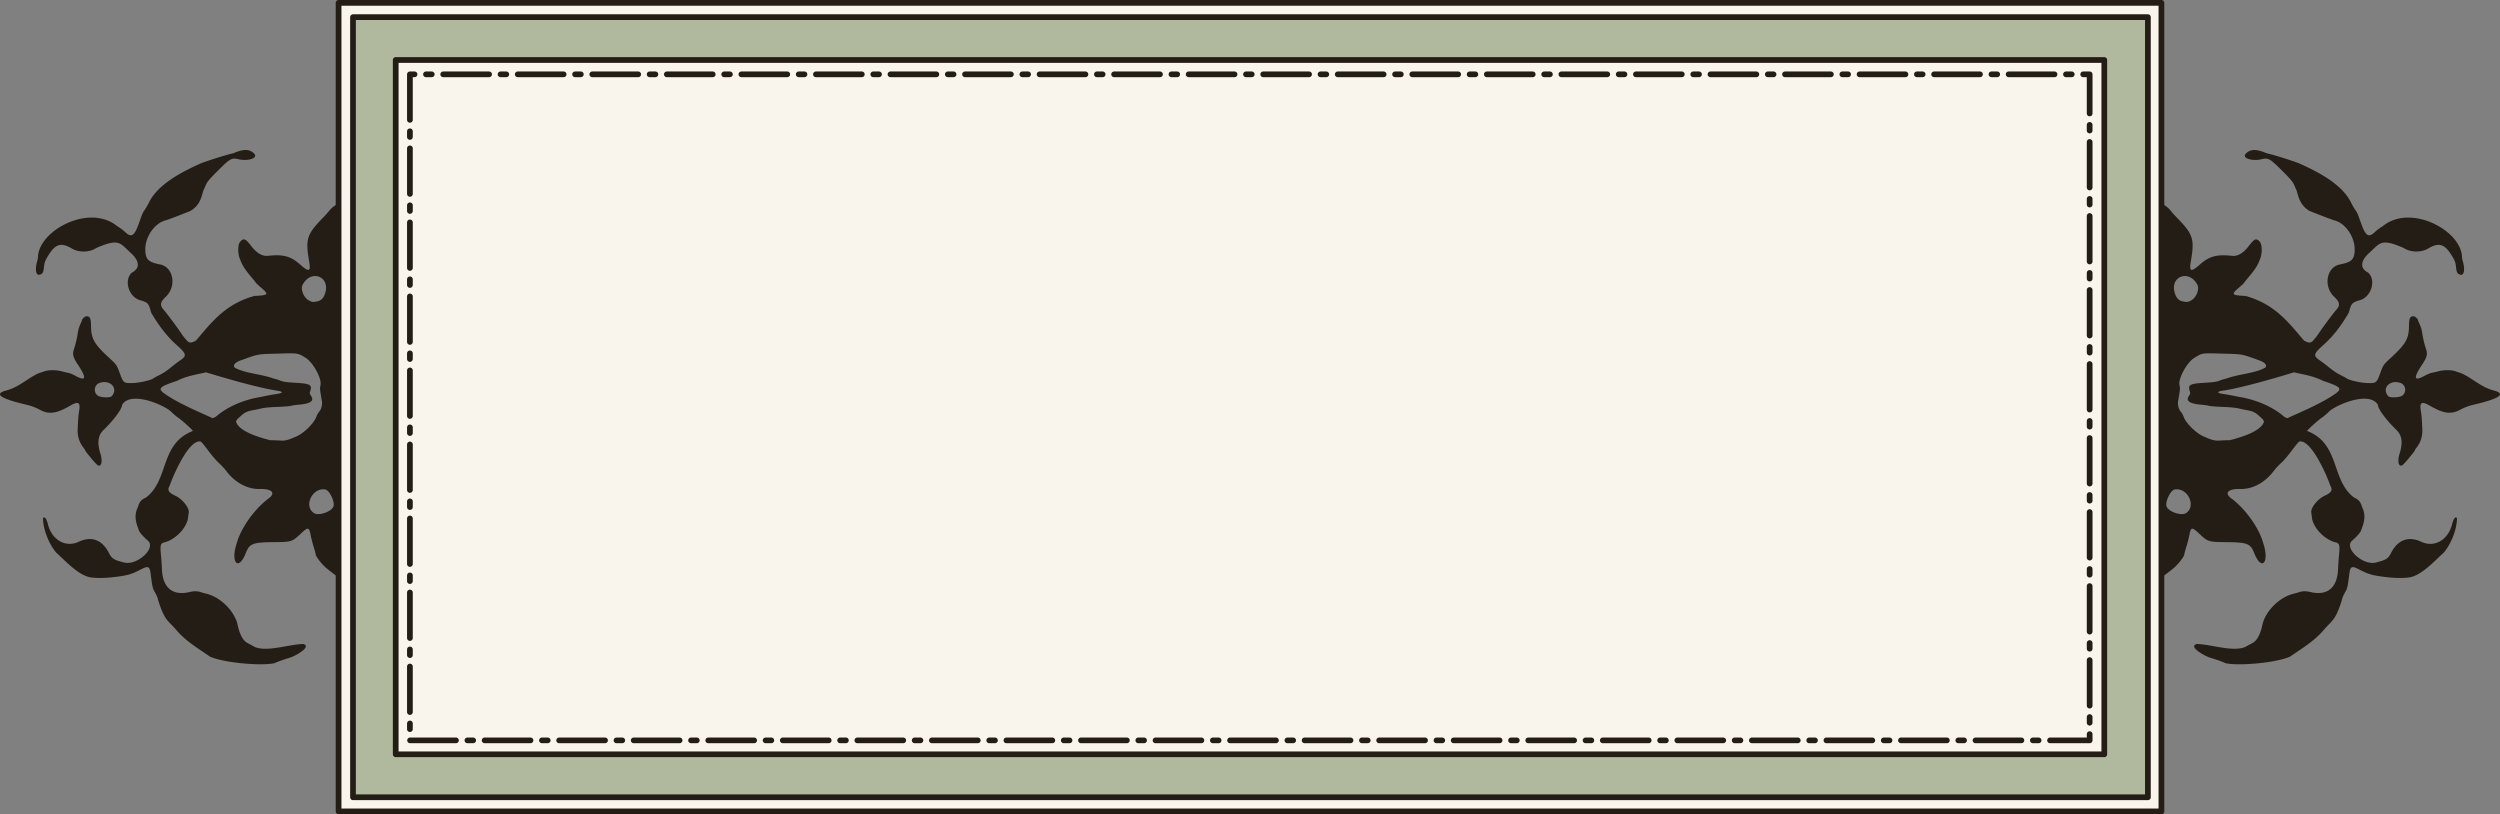 <svg xmlns="http://www.w3.org/2000/svg" xml:space="preserve" width="875" height="285" viewBox="0 0 231.51 75.406"><rect x="0" y="0" width="231.51" height="75.406" fill="#808080" stroke="none"/><path d="M206.114 61.422c-.254-.125-.88-.348-1.441-.515-.471-.13-2.106-1.04-1.236-1.272 1.317.029 3.38.78 4.513.26.207-.118.417-.233.628-.342.446-.228.763-.84.97-1.868.364-1.201 1.557-2.375 2.826-2.7.18-.04.357-.09.533-.147.32-.11.632-.112 1.048-.013 1.571.374 2.498-.397 2.56-2.132.02-.448.05-.895.092-1.342.086-.888.033-1.057-.356-1.133-.986-.274-1.919-1.234-2.135-2.126a22.131 22.125 0 0 0-.084-.635c-.065-.422.582-1.239 1.22-1.539.666-.312.788-.526.544-.946-.326-.954-1.787-4.326-2.872-4.081-.06.02-.373.396-.697.835-.325.44-.765.954-.98 1.143-.212.19-.526.528-.695.753-.807 1.07-1.964 1.692-3.09 1.66-1.193-.033-1.54.412-.734.942 1.276 1 2.47 2.685 2.843 4.037.63 1.822-.133 2.702-.825.95-.344-.874-.632-.987-2.557-1.006-1.692-.016-1.722-.025-2.546-.796-.679-.636-.76-.617-.913.205a10.92 10.92 0 0 1-.265 1.017c-.104.333-.19.654-.192.716-.008.202-.606.96-1.02 1.292-.745.595-1.07.828-1.162.826-.118-.002-.456.35-.603.63-.302.575-.417.836-.42.955-.007.288-.17.692-.294.727-.491.136-.71-.762-.507-2.091.185-1.208.23-1.91.153-2.397-.038-.247-.08-.897-.093-1.443-.031-1.34-.331-1.81-.88-1.375-.596.475-.901.532-1.33.25-.894-.586-1.178-1.173-.84-1.733.662-1.094.984-1.253 2.117-1.048.853.156.812.241.862-1.79.03-1.207.02-1.774-.033-1.872-.05-.09-.071-.591-.063-1.42.007-.705 0-1.525-.016-1.825-.074-1.312-.056-2.647.04-3.132.04-.193.067-.711.064-1.15-.004-.44-.008-1.377-.008-2.08 0-.705-.034-1.462-.074-1.684-.057-.318-.045-.797.055-2.237.142-2.064.144-2.06-.37-2.068-.223-.005-.746.189-.825.304-.25.363-1.376.332-1.657-.045-1.046-1.404 1.064-3.284 2.24-1.999.38.415.596.134.61-.795.009-.414.076-1.222.15-1.795.114-.862.125-1.111.065-1.438-.08-.431-.067-1.693.024-2.33.045-.317.033-.453-.057-.656-.33-.736.11-2.26.565-1.96.16.106.506.954.503 1.233-.002.112.068.348.155.526.087.178.158.36.157.403 0 .044.098.19.218.324.121.134.237.294.26.355.02.06.153.181.293.27.141.088.341.272.445.41.104.14.376.443.604.676 1.5 1.534 1.64 1.98 1.277 4.054-.167.954.02 1.008.873.25.842-.747 1.558-.935 2.964-.777.495.054 1.024-.253 1.507-.88.553-.718.705-.784 1.03-.448.253.26.26 1.154.011 1.69-.29.86-1.023 1.55-1.428 2.1 0 .03-.219.24-.485.47-.765.653-.72.713.61.784 2.735.763 3.98 2.476 5.406 4.134.535.293.672.208.957-.143.153-.174.294-.359.421-.555.29-.444 1.345-1.863 1.577-2.118.414-.456.375-.73-.179-1.26-1.012-.97-.689-2.74.545-2.978 1.077-.206 1.344-.464 1.367-1.321.035-1.213-.85-2.505-1.89-2.763-.148-.038-1.162-.42-2.27-.86-.817-.48-1.003-1.114-1.208-1.875l-.247-.562c-.123-.282-.37-.57-1.148-1.345-1.09-1.083-1.244-1.168-1.86-1.018-.88.212-1.827-.102-1.479-.49.413-.463.98-.482 1.941-.067 1.014.245 2.065.6 2.943.907 1.727.772 3.945 1.885 4.829 3.56.175.35.382.713.46.806.08.092.203.333.276.536l.255.709c.417 1.158.69 1.329 1.258.787a4.48 4.48 0 0 1 .734-.541c2.573-2.113 7.17.353 7.34 2.76-.004.106.024.294.061.417.236.784.152 1.385-.184 1.315-.272-.057-.37-.198-.413-.59-.06-.575-.09-.66-.421-1.204-.646-1.063-1.19-1.223-2.168-.637-.65.389-1.654.37-2.26-.044-2.15-.931-2.186-.465-3.198.449-.833.747-.877 1.435-.116 1.821.758.655.343 2.194-.686 2.54-.812.24-.856.287-1.09 1.169-.684 1.178-1.43 2.17-2.35 2.993-.924.822-.969 1-.36 1.417.172.118.516.376.763.574.58.463.8.61 1.272.848.212.106.423.222.468.259.223.176 1.33.424 1.95.436.805.015.827-.003 1.18-.96.273-.74.273-.74 1.036-1.444 1.326-1.226 1.6-1.72 1.61-2.89.003-.706.097-.9.432-.893.118.002.405.257.403.357 0 .03.072.212.163.404.104.235.178.482.22.737.075.53.197 1.05.364 1.556.155.447.082.748-.335 1.375-.864 1.298-.81 1.632.179 1.095.246-.134.545-.26.663-.28.217-.044.433-.094.648-.152.517-.136 1.226-.131 1.598.012.155.058.313.11.472.155 1.015.442 1.838 1.292 3.003 1.604 1.924.486-1.184 1.168-1.99 1.37-.32.076-.758.25-1.1.434-.894.484-1.617.29-2.81-.395-.73-.422-.941-.303-.816.46.043.258.074.52.093.782l.046.896c.035.658-.138 1.249-.502 1.714-.108.137-.196.276-.197.308-.002.075-.915 1.174-1.1 1.324-.375.303-.543-.284-.3-1.051.311-.994.22-1.677-.289-2.169-.962-.928-1.732-1.973-1.724-2.34-.818-1.324-3.91.033-4.525.63a5.7 5.7 0 0 1-.637.545c-.358.237-1.39 1.165-1.391 1.252 3.08 1.18 2.194 4.566 4.35 6.167.45.212.589.38.748.904.376.762.167 1.445-.073 2.05-.054.24-.31.548-.87 1.047-.77.688 1.01 2.314 2.206 2.015.952-.24 1.14-.356 1.405-.878.627-1.23 1.615-1.6 2.803-1.045 1.214.568 2.484-.155 2.857-1.63.133-.526.32-.755.45-.551-.003 1.012-.527 2.356-1.208 3.171-.923.84-2.095 2.146-3.244 2.318-.665.074-1.345.058-2.252-.054-1.177-.146-1.493-.241-2.433-.728-.607-.315-.75-.235-.835.465-.146 1.2-.174 1.32-.405 1.714-.127.216-.254.527-.282.69-.125.42-.292.882-.458 1.231-.21.438-.355.633-.828 1.11a8.801 8.799 0 0 0-.416.455c-.882 1.038-2.032 1.7-3.113 2.455-1.31.562-4.626.865-5.937.606zm-3.689-13.901c1-.634.172-2.394-1.033-2.193-.407.068-.935 1.194-.75 1.599.217.48 1.361.86 1.783.594zm4.066-6.758c1.49-.374 2.921-.932 3.16-1.706-.052-.222-.177-.29-.373-.473-.674-.649-.983-.5-2.037-.778-.947-.16-1.664-.088-2.663-.215-.053-.032-.402-.085-.775-.118-1.06-.092-1.414-.357-1.097-.818.128-.186.14-.25.081-.42-.204-.602-.01-.712 1.387-.79.819-.047 1.104-.09 1.392-.205.195-.08.397-.14.603-.183 1.194-.437 2.697-.484 3.61-1.02.18-.208-.024-.467-.5-.64-1.73-.63-1.552-.597-3.468-.65-1.938-.056-1.846-.069-2.59.38-.724.436-1.556 1.987-1.384 2.579.048.165.044.376-.013.712l-.123.737c-.055.336.051.74.26.984.09.107.195.29.234.408.22.666 1.28 1.683 2.002 1.922.46.22.89.359 1.246.334.349-.024.698-.037 1.048-.04zm5.465-2.104c1.412-.629 3.178-1.393 4.367-2.24.59-.447.423-.608-1.2-1.153-.946-.467-1.704-.556-2.685-.788-1.992.603-3.908 1.15-5.523 1.499-.356.077-.827.166-1.048.197-.651.094-.595.23.132.325.254.034.84.145 1.303.248 1.485.226 2.998.841 4.038 1.692.285.255.53.343.616.22zm10.488-2.017c.444-.3.353-1.006-.152-1.18-.993-.341-1.768.498-1.13 1.223.15.17 1.01.14 1.283-.043zm-19.518-8.83c.467-.27.769-1.032.566-1.427-.757-1.474-2.586-.808-2.094.763.161.512.406.73.888.787.265.075.437-.016.64-.123zm-5.174 7.31c.003-.121.018-.171.034-.11a.493.493 0 0 1-.006.224c-.02.06-.031.01-.03-.113zm-172.357 26.3c.255-.125.88-.348 1.442-.515.471-.13 2.105-1.04 1.237-1.272-1.318.029-3.381.78-4.514.26a16.601 16.596 0 0 0-.63-.342c-.445-.228-.761-.84-.967-1.868-.365-1.201-1.558-2.375-2.827-2.7a5.885 5.883 0 0 1-.533-.147c-.32-.11-.632-.112-1.048-.013-1.572.374-2.5-.397-2.56-2.132-.02-.448-.05-.895-.093-1.342-.085-.888-.032-1.057.357-1.133.986-.274 1.919-1.234 2.134-2.126.027-.222.065-.508.085-.635.065-.422-.583-1.239-1.22-1.539-.666-.312-.788-.526-.544-.946.326-.954 1.787-4.326 2.872-4.081.06.02.373.396.697.835.324.44.765.954.978 1.143.214.19.528.528.697.753.807 1.07 1.964 1.692 3.09 1.66 1.193-.033 1.54.412.734.942-1.277 1-2.47 2.685-2.843 4.037-.63 1.822.133 2.702.824.95.344-.874.632-.987 2.557-1.006 1.693-.016 1.723-.025 2.546-.796.68-.636.76-.617.913.205.043.227.162.685.265 1.017.104.333.19.654.193.716.008.202.605.96 1.02 1.292.745.595 1.07.828 1.162.826.118-.002.456.35.602.63.303.575.418.836.42.955.008.288.171.692.294.727.492.136.71-.762.508-2.091-.185-1.208-.23-1.91-.154-2.397.04-.247.08-.897.094-1.443.031-1.34.331-1.81.878-1.375.598.475.904.532 1.332.25.894-.586 1.178-1.173.84-1.733-.662-1.094-.984-1.253-2.118-1.048-.852.156-.81.241-.862-1.79-.03-1.207-.02-1.774.034-1.872.05-.09.071-.591.062-1.42-.007-.705 0-1.525.017-1.825.073-1.312.056-2.647-.04-3.132-.04-.193-.068-.711-.064-1.15.004-.44.008-1.377.008-2.08 0-.705.034-1.462.074-1.684.057-.318.045-.797-.054-2.237-.143-2.064-.144-2.06.37-2.068.222-.005.745.189.824.304.25.363 1.376.332 1.657-.045 1.046-1.404-1.064-3.284-2.24-1.999-.38.415-.596.134-.61-.795a19.632 19.626 0 0 0-.15-1.795c-.114-.862-.125-1.111-.065-1.438.08-.431.067-1.693-.024-2.33-.045-.317-.032-.453.057-.656.33-.736-.11-2.26-.565-1.96-.16.106-.506.954-.503 1.233.002.112-.067.348-.155.526-.087.178-.158.36-.157.403 0 .044-.097.19-.218.324s-.237.294-.259.355c-.02.06-.153.181-.294.27a1.995 1.995 0 0 0-.445.41 9.32 9.317 0 0 1-.604.676c-1.5 1.534-1.64 1.98-1.277 4.054.167.954-.02 1.008-.873.25-.842-.748-1.558-.935-2.964-.777-.495.054-1.024-.253-1.507-.88-.553-.718-.705-.784-1.03-.448-.253.26-.26 1.154-.011 1.69.29.86 1.023 1.55 1.428 2.1 0 .03.219.24.485.47.765.653.72.713-.61.784-2.735.763-3.98 2.476-5.406 4.134-.535.293-.672.208-.957-.143a4.7 4.7 0 0 1-.421-.555c-.29-.444-1.345-1.863-1.576-2.118-.415-.456-.376-.73.178-1.26 1.012-.97.689-2.74-.545-2.978-1.077-.206-1.344-.464-1.367-1.321-.034-1.213.85-2.505 1.89-2.763.149-.038 1.162-.42 2.271-.86.816-.48 1.002-1.114 1.207-1.875l.247-.562c.123-.282.37-.57 1.148-1.345 1.09-1.083 1.244-1.168 1.86-1.018.88.212 1.827-.102 1.479-.49-.413-.463-.98-.482-1.941-.067-1.014.245-2.065.6-2.943.907-1.727.772-3.945 1.885-4.829 3.56-.175.35-.382.713-.46.806-.079.092-.203.333-.276.536l-.255.709c-.416 1.158-.69 1.329-1.258.787a4.457 4.455 0 0 0-.734-.541c-2.573-2.113-7.17.353-7.34 2.76a1.61 1.61 0 0 1-.061.417c-.236.784-.152 1.385.184 1.315.273-.057.37-.198.413-.59.06-.575.091-.66.421-1.204.646-1.063 1.19-1.223 2.168-.637.65.389 1.654.37 2.26-.044 2.15-.931 2.186-.465 3.198.449.833.747.877 1.435.117 1.821-.759.655-.343 2.194.685 2.54.812.24.857.287 1.09 1.169.685 1.178 1.43 2.17 2.35 2.993.924.822.969 1 .36 1.417-.172.118-.516.376-.763.574-.578.463-.8.61-1.272.848a4.574 4.572 0 0 0-.468.259c-.223.176-1.33.424-1.95.436-.805.015-.827-.003-1.18-.96-.273-.74-.273-.74-1.036-1.444-1.326-1.226-1.6-1.72-1.608-2.89-.005-.706-.1-.9-.434-.893-.117.002-.405.257-.402.357 0 .03-.073.212-.164.404a3.14 3.14 0 0 0-.22.737 8.86 8.858 0 0 1-.364 1.556c-.155.447-.082.748.335 1.375.864 1.298.81 1.632-.179 1.095-.246-.134-.545-.26-.662-.28a10.418 10.414 0 0 1-.649-.152c-.517-.136-1.225-.131-1.598.012-.155.058-.313.11-.472.155-1.015.442-1.838 1.292-3.003 1.604-1.924.486 1.184 1.168 1.99 1.37.322.076.758.25 1.1.434.894.484 1.618.29 2.81-.395.73-.422.942-.303.816.46-.042.258-.073.52-.092.782l-.047.896c-.035.658.138 1.249.502 1.714.107.137.196.276.197.308.002.075.915 1.174 1.1 1.324.375.303.543-.284.3-1.051-.311-.994-.22-1.677.289-2.169.962-.928 1.732-1.973 1.724-2.34.818-1.324 3.91.033 4.525.63.214.21.5.456.637.545.358.237 1.39 1.165 1.391 1.252-3.08 1.18-2.193 4.566-4.35 6.167-.45.212-.589.38-.748.904-.376.762-.167 1.445.073 2.05.054.24.31.548.87 1.047.77.688-1.01 2.314-2.206 2.015-.952-.24-1.14-.356-1.405-.878-.627-1.23-1.614-1.6-2.803-1.045-1.214.568-2.484-.156-2.857-1.63-.133-.526-.32-.755-.45-.551.004 1.012.527 2.356 1.208 3.171.923.84 2.095 2.146 3.244 2.318.665.074 1.345.058 2.252-.054 1.177-.146 1.493-.241 2.433-.728.607-.315.75-.235.835.465.146 1.2.175 1.32.405 1.714.127.216.254.527.282.69.125.42.292.882.458 1.231.21.438.355.633.828 1.11.128.13.314.334.416.455.882 1.038 2.032 1.7 3.113 2.455 1.31.562 4.626.865 5.937.606zm3.69-13.901c-1.001-.634-.172-2.394 1.033-2.193.406.068.935 1.194.75 1.599-.218.48-1.361.86-1.783.594zm-4.067-6.758c-1.49-.374-2.92-.932-3.16-1.706.052-.222.178-.29.374-.473.674-.649.982-.5 2.037-.778.947-.16 1.663-.088 2.663-.215.053-.032.401-.085.775-.118 1.06-.092 1.414-.357 1.097-.818-.128-.186-.14-.25-.082-.42.205-.602.01-.712-1.386-.79-.82-.047-1.104-.09-1.392-.205a3.508 3.506 0 0 0-.603-.183c-1.194-.437-2.698-.484-3.61-1.02-.18-.208.024-.467.5-.64 1.73-.63 1.552-.597 3.468-.65 1.938-.056 1.845-.069 2.59.38.724.436 1.556 1.987 1.384 2.579-.048.165-.044.376.013.712l.123.737c.055.336-.051.74-.26.984-.09.107-.195.29-.235.408-.22.666-1.28 1.683-2 1.922-.46.22-.892.359-1.247.334a17.883 17.877 0 0 0-1.049-.04zm-5.464-2.104c-1.412-.629-3.18-1.393-4.367-2.24-.59-.447-.423-.608 1.2-1.153.946-.467 1.704-.556 2.685-.788 1.992.603 3.908 1.15 5.523 1.499.356.077.827.166 1.048.197.65.094.595.23-.132.325-.254.034-.84.145-1.303.248-1.485.226-2.998.841-4.038 1.692-.285.255-.53.343-.616.22zM9.066 36.642c-.445-.3-.353-1.006.152-1.18.993-.341 1.768.498 1.13 1.223-.15.17-1.01.14-1.283-.043zm19.517-8.83c-.465-.27-.768-1.032-.565-1.427.757-1.474 2.586-.808 2.094.763-.161.512-.406.73-.888.787-.266.075-.437-.016-.64-.123zm5.175 7.31c-.003-.121-.018-.171-.034-.11a.498.498 0 0 0 .006.224c.018.06.03.01.028-.113z" style="display:inline;fill:#241d15;fill-opacity:1;stroke-width:.066"/><path d="M31.354.265h168.802V75.14H31.354Z" style="display:inline;opacity:1;fill:#f9f5ec;fill-opacity:1;stroke:#241d15;stroke-width:.53;stroke-linecap:round;stroke-linejoin:round;stroke-dasharray:none;stroke-dashoffset:0;stroke-opacity:1;stop-color:#000"/><path d="M33.082 1.953V73.98h166.215V1.953Z" style="display:inline;opacity:1;fill:#b0b89e;fill-opacity:1;stroke:#241d15;stroke-width:.529;stroke-linecap:round;stroke-linejoin:round;stroke-dasharray:none;stroke-dashoffset:0;stroke-opacity:1;stop-color:#000" transform="matrix(1 0 0 1.003 -.394 -.37)"/><path d="M36.644 5.555h158.222V69.85H36.644Z" style="display:inline;opacity:1;fill:#f9f5ec;fill-opacity:1;stroke:#241d15;stroke-width:.529;stroke-linecap:round;stroke-linejoin:round;stroke-dasharray:none;stroke-dashoffset:0;stroke-opacity:1;stop-color:#000"/><path d="M38.258 6.848v62.238H194.12V6.848Z" style="display:inline;opacity:1;fill:#f9f5ec;fill-opacity:1;stroke:#241d15;stroke-width:.532;stroke-linecap:round;stroke-linejoin:round;stroke-dasharray:4.257,1.064,.532,1.064;stroke-dashoffset:0;stroke-opacity:1;stop-color:#000" transform="matrix(.998 0 0 .991 -.222 .097)"/></svg>